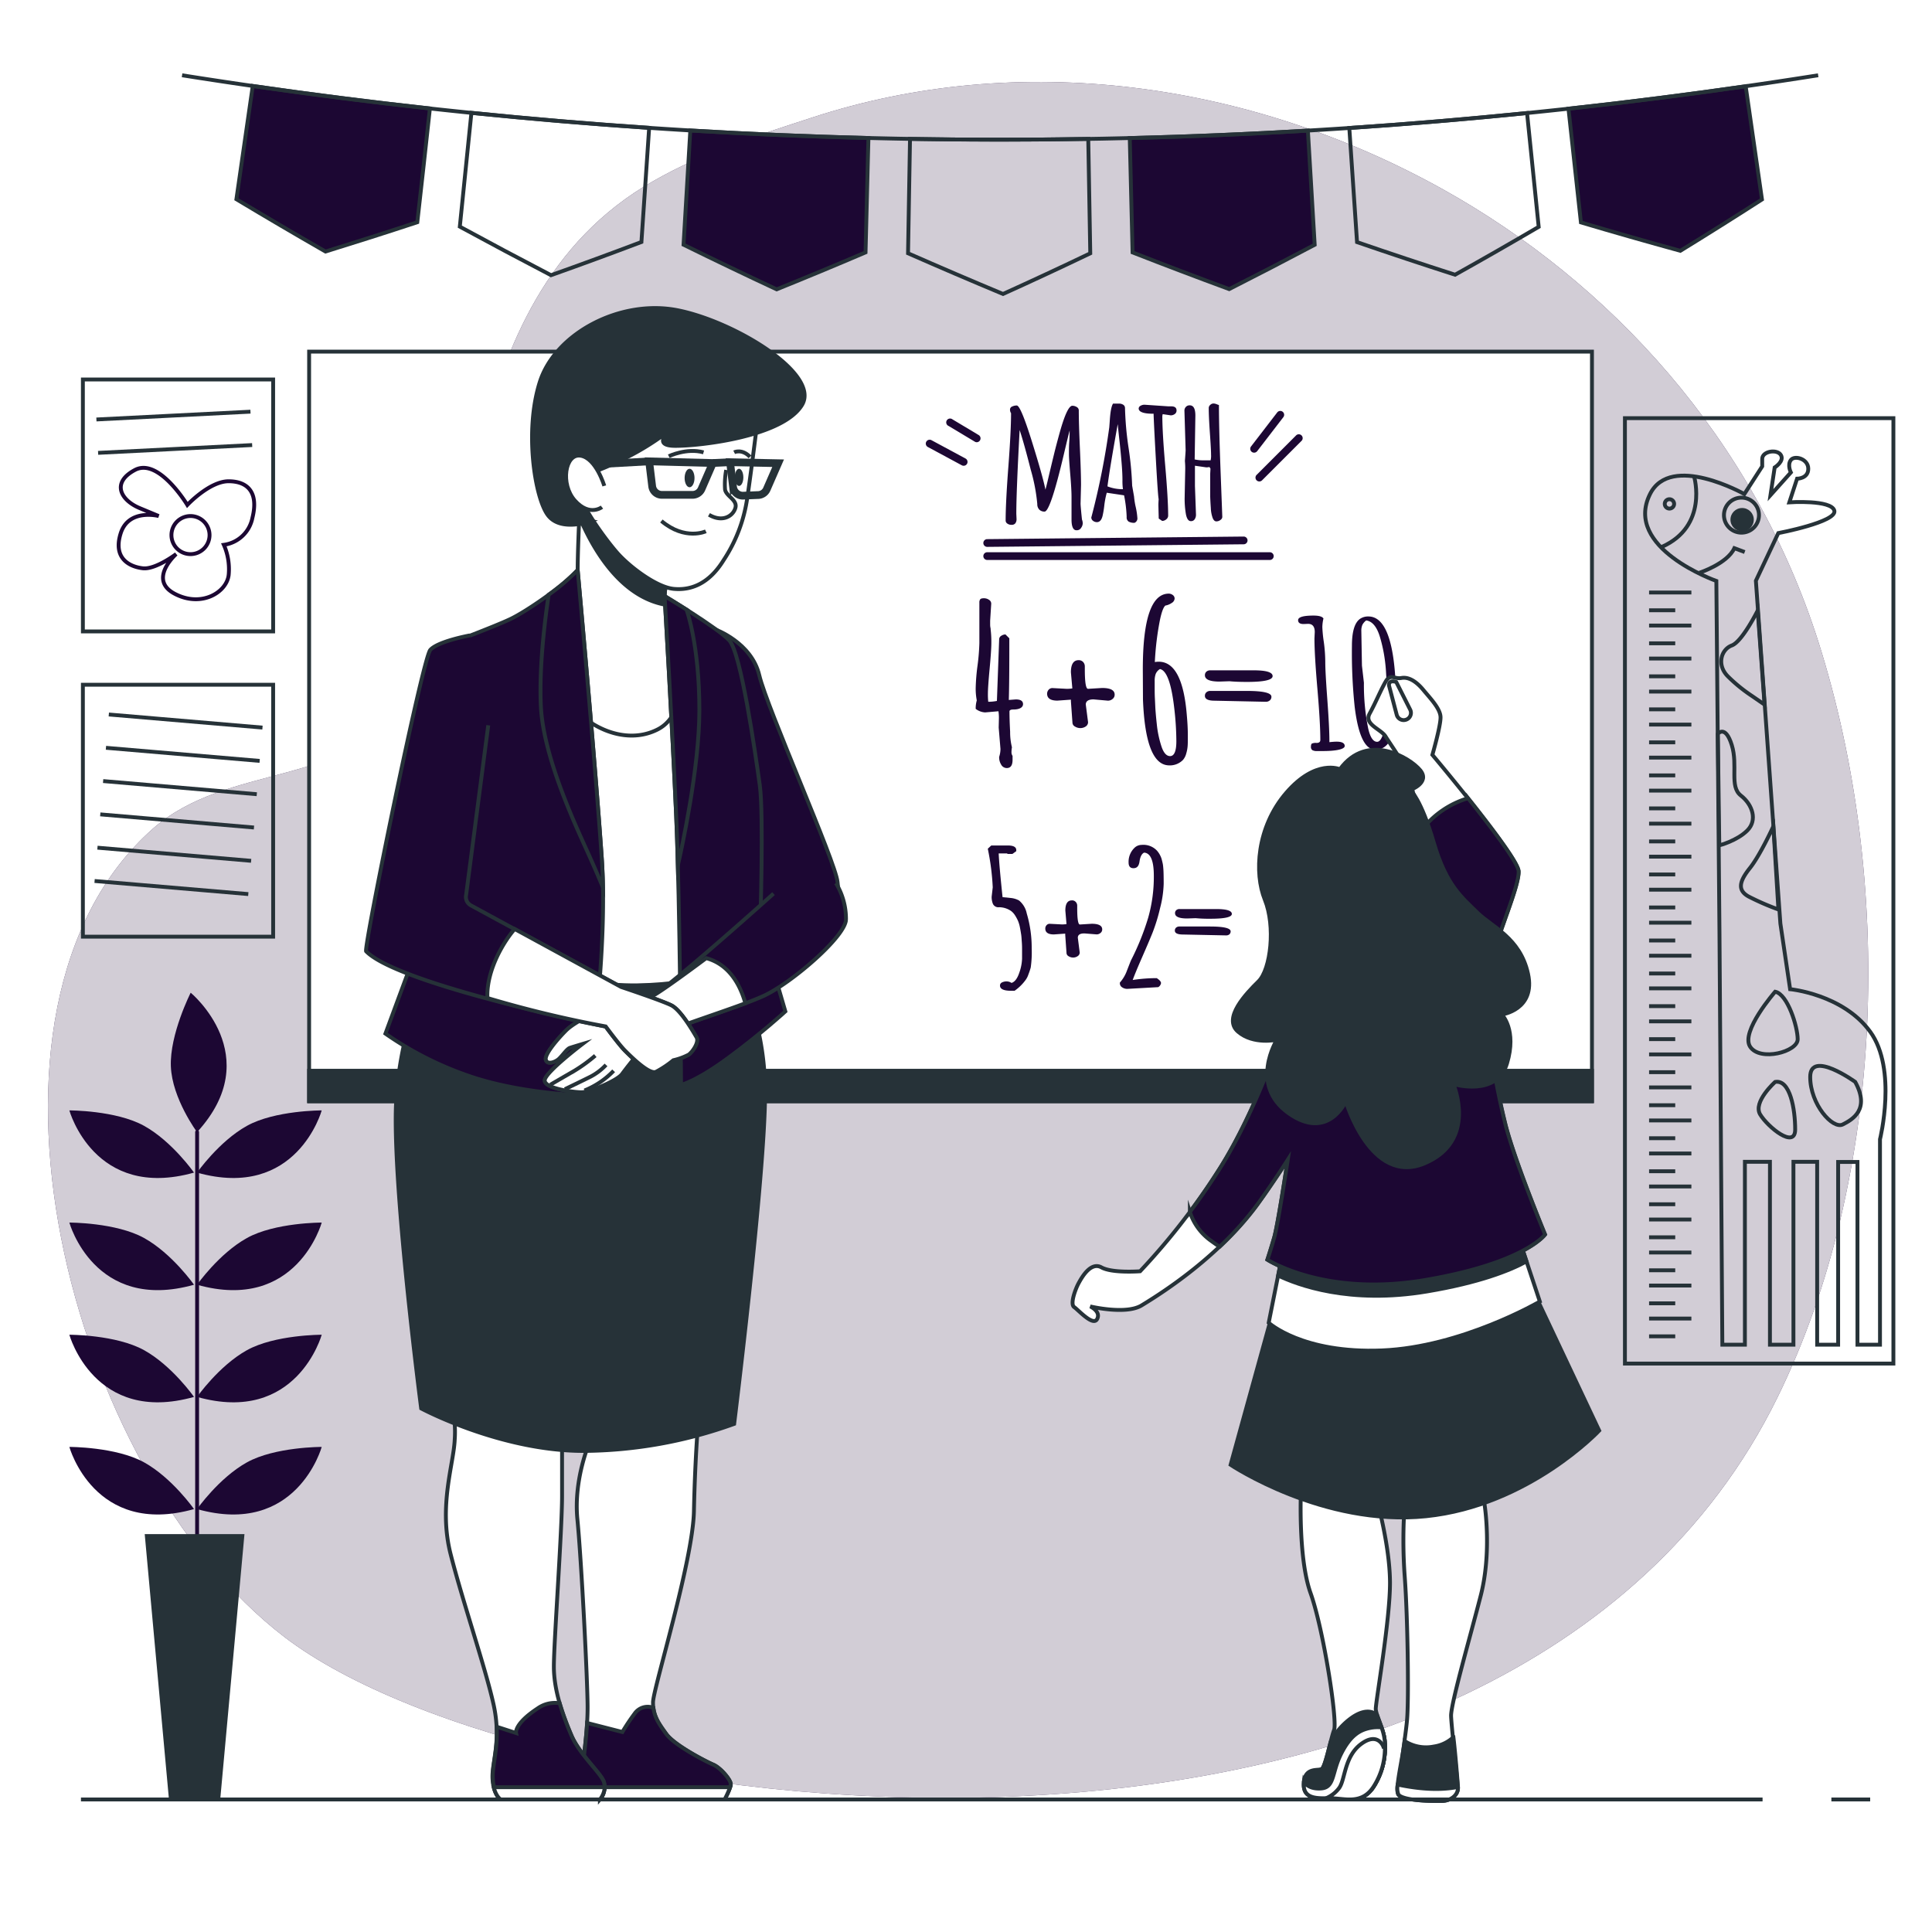 <svg class="animated" id="freepik_stories-teaching" xmlns="http://www.w3.org/2000/svg" viewBox="0 0 500 500" version="1.1" xmlns:xlink="http://www.w3.org/1999/xlink" xmlns:svgjs="http://svgjs.com/svgjs"><style>svg#freepik_stories-teaching:not(.animated) .animable {opacity: 0;}svg#freepik_stories-teaching.animated #freepik--background-simple--inject-1 {animation: 1s 1 forwards cubic-bezier(.36,-0.01,.5,1.38) slideUp;animation-delay: 0s;}svg#freepik_stories-teaching.animated #freepik--Pennants--inject-1 {animation: 1s 1 forwards cubic-bezier(.36,-0.01,.5,1.38) lightSpeedRight;animation-delay: 0s;}svg#freepik_stories-teaching.animated #freepik--Board--inject-1 {animation: 1s 1 forwards cubic-bezier(.36,-0.01,.5,1.38) slideUp;animation-delay: 0s;}svg#freepik_stories-teaching.animated #freepik--Pictures--inject-1 {animation: 1s 1 forwards cubic-bezier(.36,-0.01,.5,1.38) lightSpeedLeft;animation-delay: 0s;}svg#freepik_stories-teaching.animated #freepik--Plant--inject-1 {animation: 1s 1 forwards cubic-bezier(.36,-0.01,.5,1.38) slideDown;animation-delay: 0s;}svg#freepik_stories-teaching.animated #freepik--character-2--inject-1 {animation: 1s 1 forwards cubic-bezier(.36,-0.01,.5,1.38) lightSpeedLeft;animation-delay: 0s;}svg#freepik_stories-teaching.animated #freepik--character-1--inject-1 {animation: 1s 1 forwards cubic-bezier(.36,-0.01,.5,1.38) fadeIn;animation-delay: 0s;}svg#freepik_stories-teaching.animated #freepik--Floor--inject-1 {animation: 1s 1 forwards cubic-bezier(.36,-0.01,.5,1.38) lightSpeedRight;animation-delay: 0s;}            @keyframes slideUp {                0% {                    opacity: 0;                    transform: translateY(30px);                }                100% {                    opacity: 1;                    transform: inherit;                }            }                    @keyframes lightSpeedRight {              from {                transform: translate3d(50%, 0, 0) skewX(-20deg);                opacity: 0;              }              60% {                transform: skewX(10deg);                opacity: 1;              }              80% {                transform: skewX(-2deg);              }              to {                opacity: 1;                transform: translate3d(0, 0, 0);              }            }                    @keyframes lightSpeedLeft {              from {                transform: translate3d(-50%, 0, 0) skewX(20deg);                opacity: 0;              }              60% {                transform: skewX(-10deg);                opacity: 1;              }              80% {                transform: skewX(2deg);              }              to {                opacity: 1;                transform: translate3d(0, 0, 0);              }            }                    @keyframes slideDown {                0% {                    opacity: 0;                    transform: translateY(-30px);                }                100% {                    opacity: 1;                    transform: translateY(0);                }            }                    @keyframes fadeIn {                0% {                    opacity: 0;                }                100% {                    opacity: 1;                }            }        </style><g id="freepik--background-simple--inject-1" class="animable" style="transform-origin: 247.961px 243.248px;"><path d="M460,361.67c28.21-57.48,30.11-134.07,10.63-195.47C453.84,113.34,416.53,73,373.43,49c-50-27.86-109.61-36.15-163.28-18.57C196,35.06,182.29,39.3,169,46.9,114.42,78,125,154.78,105.81,181.48c-16.11,22.46-46.9,15.84-66.32,33.05C-12.9,261,17.42,380.69,73.6,423.65,139,473.67,390.1,504,460,361.67Z" style="fill: rgb(28, 7, 51); transform-origin: 247.961px 243.248px;" id="elhitcmkh58ss" class="animable"></path><g id="el4n1n0rvbbg"><path d="M460,361.67c28.21-57.48,30.11-134.07,10.63-195.47C453.84,113.34,416.53,73,373.43,49c-50-27.86-109.61-36.15-163.28-18.57C196,35.06,182.29,39.3,169,46.9,114.42,78,125,154.78,105.81,181.48c-16.11,22.46-46.9,15.84-66.32,33.05C-12.9,261,17.42,380.69,73.6,423.65,139,473.67,390.1,504,460,361.67Z" style="fill: rgb(255, 255, 255); opacity: 0.8; transform-origin: 247.961px 243.248px;" class="animable"></path></g></g><g id="freepik--Pennants--inject-1" class="animable" style="transform-origin: 258.83px 47.78px;"><path d="M108,57.51q-11.81,3.9-23.76,7.59Q72.62,58.43,61.18,51.56l4.23-29.31q22.89,3.3,45.85,5.82Q109.66,42.8,108,57.51Z" style="fill: rgb(28, 7, 51); stroke: rgb(38, 50, 56); stroke-miterlimit: 10; transform-origin: 86.22px 43.675px;" id="el4jd7p10nvcs" class="animable"></path><path d="M166,62.63q-11.62,4.4-23.4,8.59Q130.67,65,119,58.66l3-29.46q23,2.34,46,3.89Q167,47.86,166,62.63Z" style="fill: none; stroke: rgb(38, 50, 56); stroke-miterlimit: 10; transform-origin: 143.5px 50.21px;" id="ely8uc9roh42s" class="animable"></path><path d="M224,65.32q-11.41,4.88-23,9.56-12.15-5.67-24.1-11.55.87-14.79,1.75-29.56,23,1.36,46.1,1.95Z" style="fill: rgb(28, 7, 51); stroke: rgb(38, 50, 56); stroke-miterlimit: 10; transform-origin: 200.825px 54.325px;" id="elywpv7rbts9s" class="animable"></path><path d="M282.16,65.56Q271,70.91,259.58,76.08,247.21,70.92,235,65.55l.51-29.61q23.06.41,46.13,0Q281.9,50.76,282.16,65.56Z" style="fill: none; stroke: rgb(38, 50, 56); stroke-miterlimit: 10; transform-origin: 258.58px 56.01px;" id="eldh0p8dlk71k" class="animable"></path><path d="M340.24,63.35q-11,5.82-22.13,11.47-12.57-4.63-25-9.49-.36-14.8-.73-29.6,23.06-.57,46.1-1.93Z" style="fill: rgb(28, 7, 51); stroke: rgb(38, 50, 56); stroke-miterlimit: 10; transform-origin: 316.31px 54.31px;" id="elkueo4rmaoy" class="animable"></path><path d="M398.21,58.71Q387.49,65,376.57,71.1,363.81,67,351.2,62.66l-2-29.54q23-1.54,46-3.87Q396.72,44,398.21,58.71Z" style="fill: none; stroke: rgb(38, 50, 56); stroke-miterlimit: 10; transform-origin: 373.705px 50.175px;" id="el0pc5zykz2vio" class="animable"></path><path d="M456,51.62q-10.47,6.74-21.13,13.29-12.94-3.55-25.73-7.35-1.61-14.72-3.22-29.43,23-2.52,45.86-5.81Q453.9,37,456,51.62Z" style="fill: rgb(28, 7, 51); stroke: rgb(38, 50, 56); stroke-miterlimit: 10; transform-origin: 430.96px 43.615px;" id="elll4v60vpswi" class="animable"></path><path d="M47.12,19.48a1353.1,1353.1,0,0,0,423.42,0" style="fill: none; stroke: rgb(38, 50, 56); stroke-miterlimit: 10; transform-origin: 258.83px 27.812px;" id="elhfq3cdulyld" class="animable"></path></g><g id="freepik--Board--inject-1" class="animable" style="transform-origin: 246px 188px;"><rect x="80" y="91" width="332" height="194" style="fill: rgb(255, 255, 255); stroke: rgb(38, 50, 56); stroke-miterlimit: 10; transform-origin: 246px 188px;" id="elaobdp4z5z4f" class="animable"></rect><path d="M277.31,134.46l0-5.81c0-1.35-.11-3.32-.33-5.93s-.34-4.36-.34-5.26,0-2,.09-3.23.09-2.18.09-2.81q-.19.6-1.53,6.29-3.46,14.69-4.95,14.69a1.85,1.85,0,0,1-1.39-.53,2,2,0,0,1-.5-1.43,46.75,46.75,0,0,0-1.69-8.86c-1.14-4.48-2.09-7.91-2.88-10.29q-.86,16-.86,21.66l.06,1.36a1.76,1.76,0,0,1-.31,1.12,1.16,1.16,0,0,1-1,.39,1.71,1.71,0,0,1-1.09-.33.94.94,0,0,1-.42-.76q0-4.64.7-13.9t.7-13.89a1.69,1.69,0,0,1-.27-.94.84.84,0,0,1,.55-.79,2.71,2.71,0,0,1,1.2-.27q1,0,3.86,9.14t3.56,12.64c.13-.45.41-1.57.83-3.37s.87-3.66,1.34-5.6,1-3.92,1.55-5.9q1.92-6.84,3.24-6.84a2.15,2.15,0,0,1,1.14.33,1,1,0,0,1,.53.91c0,2.19.09,5.46.29,9.81s.29,7.51.29,9.48l-.12,4.79v0q0,.51.27,3.24l.09.88a2.79,2.79,0,0,1,.2,1,2.09,2.09,0,0,1-.42,1.16,1.27,1.27,0,0,1-1.11.62C277.78,137.3,277.31,136.36,277.31,134.46Z" style="fill: rgb(28, 7, 51); transform-origin: 270.235px 121.087px;" id="elx7fw6kxvbl" class="animable"></path><path d="M293,125.7l.49,2.79a19.24,19.24,0,0,0,.43,2.71,18.17,18.17,0,0,1,.43,2.82v0a1.22,1.22,0,0,1-.75,1.29,3,3,0,0,1-1.49-.31,1.29,1.29,0,0,1-.53-1.2,33.59,33.59,0,0,0-.67-5.61l-4.48-.67a21.84,21.84,0,0,0-.64,3.31,24.27,24.27,0,0,1-.43,2.62c-.26,1.12-.76,1.68-1.48,1.68a1.59,1.59,0,0,1-1-.34,1.06,1.06,0,0,1-.45-.88l.11-.4a195.11,195.11,0,0,0,4.55-23c0-.2.07-.81.13-1.82.15-2.22.43-3.63.84-4.24h1.53a2,2,0,0,1,1.09.29,1,1,0,0,1,.47.87,82.71,82.71,0,0,0,.92,10.28A84.11,84.11,0,0,1,293,125.7Zm-2.38.9a14.59,14.59,0,0,1-.13-2.31c0-1.11-.06-2.48-.19-4.11s-.3-3.54-.54-5.7-.4-3.74-.49-4.72q-2.06,11.43-2.66,16.11A10.45,10.45,0,0,0,290.62,126.6Z" style="fill: rgb(28, 7, 51); transform-origin: 288.395px 119.882px;" id="eljvjw6d7lr4" class="animable"></path><path d="M299.88,134.2l-.09-3.49s0-.53.07-1.55q-.18-.58-.72-10.26t-.59-11.83h-.18c-2.46,0-3.68-.49-3.68-1.35a.82.82,0,0,1,.48-.7,2,2,0,0,1,1-.28l6.17.42.73,0c1,0,1.42.37,1.42,1.09a1.07,1.07,0,0,1-.46.9,1.73,1.73,0,0,1-1.05.34l-2.08-.31-.09.47q0,4.31.75,12.89t.76,12.92a1.21,1.21,0,0,1-.49.94,1.6,1.6,0,0,1-1.07.41Z" style="fill: rgb(28, 7, 51); transform-origin: 299.59px 119.775px;" id="elifpi4zc1pt" class="animable"></path><path d="M309.36,107.56l-.18,11.34a10.14,10.14,0,0,0,2.49.23h1.64a5.23,5.23,0,0,0,.11-1.47c0-.84-.1-2.7-.3-5.56s-.3-5-.3-6.47a1.06,1.06,0,0,1,.4-.85,1.21,1.21,0,0,1,.75-.35,1.87,1.87,0,0,1,.58.07,3.33,3.33,0,0,1,.49.18l.42.15q0,5.91.43,17.26t.44,11.73a1,1,0,0,1-.48.74,1.68,1.68,0,0,1-1.07.37c-.39,0-.7-.29-.94-.87a8.54,8.54,0,0,1-.48-2.56c-.08-1.13-.13-2.11-.16-2.94,0-.36,0-.76,0-1.22,0-.62,0-1.33,0-2.13,0-1.41,0-2.22,0-2.44v-.18l.07-1.31-.27-.42v0a3.49,3.49,0,0,1-.82.09l-2.93-.42v5.22l.27,7.47a2.06,2.06,0,0,1-.33,1.15,1.1,1.1,0,0,1-1,.5c-.6,0-1-.55-1.25-1.66a23,23,0,0,1-.35-4.51l.14-6.93a20.18,20.18,0,0,0-.07-2.37v-.22q.18-2.38.18-2.67l-.31-10.25a1.37,1.37,0,0,1,.37-.95,1.23,1.23,0,0,1,.91-.41C308.88,104.85,309.36,105.76,309.36,107.56Z" style="fill: rgb(28, 7, 51); transform-origin: 311.43px 119.679px;" id="el6ofm2otewxh" class="animable"></path><path d="M328.63,144.92H255.49a1,1,0,0,1,0-2h73.14a1,1,0,0,1,0,2Z" style="fill: rgb(28, 7, 51); transform-origin: 292.06px 143.92px;" id="el1gkqkxstjqt" class="animable"></path><path d="M255.49,141.53a1,1,0,0,1,0-2l66.37-.67h0a1,1,0,1,1,0,2l-66.36.67Z" style="fill: rgb(28, 7, 51); transform-origin: 288.675px 140.195px;" id="el7jzg6ia6ug4" class="animable"></path><path d="M249.39,120.54a1,1,0,0,1-.47-.12l-8.8-4.74a1,1,0,1,1,.95-1.76l8.8,4.74a1,1,0,0,1-.48,1.88Z" style="fill: rgb(28, 7, 51); transform-origin: 244.994px 117.17px;" id="el9vbzhu6868e" class="animable"></path><path d="M252.78,114.45a1,1,0,0,1-.51-.15l-6.77-4.06a1,1,0,1,1,1-1.71l6.78,4.06a1,1,0,0,1,.34,1.37A1,1,0,0,1,252.78,114.45Z" style="fill: rgb(28, 7, 51); transform-origin: 249.322px 111.383px;" id="elx7fvqgl2hsf" class="animable"></path><path d="M324.56,117.15a1,1,0,0,1-.79-1.61l6.77-8.8a1,1,0,0,1,1.59,1.22l-6.77,8.8A1,1,0,0,1,324.56,117.15Z" style="fill: rgb(28, 7, 51); transform-origin: 327.95px 111.749px;" id="el3lg7ymjgu9u" class="animable"></path><path d="M325.92,124.6a1,1,0,0,1-.71-.29,1,1,0,0,1,0-1.41l10.16-10.16a1,1,0,1,1,1.41,1.41l-10.16,10.16A1,1,0,0,1,325.92,124.6Z" style="fill: rgb(28, 7, 51); transform-origin: 331.024px 118.495px;" id="el48cqomocn3n" class="animable"></path><rect x="80" y="277.11" width="332" height="7.89" style="fill: rgb(38, 50, 56); stroke: rgb(38, 50, 56); stroke-miterlimit: 10; transform-origin: 246px 281.055px;" id="elzu54tzgjmob" class="animable"></rect><path d="M258,181.4l.58-15.93a1.07,1.07,0,0,1,.55-.93,2.05,2.05,0,0,1,1.08-.35l1,1v2.73q0,8.87-.13,13.23l1.81-.14c1.25,0,1.87.41,1.87,1.22s-.83,1.39-2.51,1.39c-.67,0-1,.17-1,.5,0,1.28.05,3,.17,5.28a16,16,0,0,0,.47,4,7.08,7.08,0,0,0-.12,1.23,1.68,1.68,0,0,0,.28,1v1c0,1.43-.49,2.14-1.48,2.14a1.64,1.64,0,0,1-1.47-.89,3.52,3.52,0,0,1-.52-1.81v-.19a6.63,6.63,0,0,0,.34-2.06l-.46-5.53.06-2.47a11.55,11.55,0,0,0-.12-1.75l-3.44.3v0a4.3,4.3,0,0,1-2.45-.92,7.42,7.42,0,0,1,.28-2.19,15.81,15.81,0,0,1-.28-3.24,52.83,52.83,0,0,1,.48-5.82,55,55,0,0,0,.47-5.76V155.94a1.34,1.34,0,0,1,.22-.84c.14-.18.46-.27.95-.27a2.27,2.27,0,0,1,1.31.39,1.19,1.19,0,0,1,.59,1l-.28,4.42,0,1a4,4,0,0,0,.12,1v.19a27.4,27.4,0,0,1,.19,3.48c0,1.31-.15,3.58-.45,6.79s-.44,5.34-.44,6.36a17.69,17.69,0,0,0,.09,2.16A11.53,11.53,0,0,0,258,181.4Z" style="fill: rgb(28, 7, 51); transform-origin: 258.634px 176.8px;" id="elcrm2kp02emn" class="animable"></path><path d="M281,182.34l.59,4.56A1.32,1.32,0,0,1,281,188a2.49,2.49,0,0,1-1.4.43,2.61,2.61,0,0,1-1.41-.41,1.17,1.17,0,0,1-.64-1l-.4-5.53v-.42l-3.49.25q-2.67,0-2.67-1.8a1.56,1.56,0,0,1,.38-1,1.29,1.29,0,0,1,1-.45l3.71.2a9,9,0,0,0,1.44-.11l-.37-4.17c0-2.1.68-3.14,2-3.14a1.55,1.55,0,0,1,1.16.47,1.67,1.67,0,0,1,.44,1.17v.69c0,3.39.27,5.09.83,5.09l3.64-.22c2.17,0,3.25.57,3.25,1.72a1.39,1.39,0,0,1-.52,1.11,1.83,1.83,0,0,1-1.25.45L283,181C281.71,181,281,181.44,281,182.34Z" style="fill: rgb(28, 7, 51); transform-origin: 279.73px 179.64px;" id="elhev42vun7k5" class="animable"></path><path d="M295.76,173.25q0-19.62,6.74-19.62a1.73,1.73,0,0,1,1,.35,1.11,1.11,0,0,1,.49.94,1.44,1.44,0,0,1-.74,1.12,4.14,4.14,0,0,1-1.66.68c-.53.46-1,1.78-1.44,3.94a75.31,75.31,0,0,0-1.28,10.68,5.67,5.67,0,0,1,1-.09q6.2,0,7.29,14c.17,1.93.25,3.59.25,5s0,2.37-.06,2.92A8.91,8.91,0,0,1,307,195a4.22,4.22,0,0,1-.81,1.63,4.76,4.76,0,0,1-3.83,1.44q-5.91-.33-6.56-17Zm7.05,22.43c1.08,0,1.63-1.28,1.63-3.86a76.38,76.38,0,0,0-.56-8.67q-1.1-9.48-3.68-10a2.61,2.61,0,0,0-1.11,1.28,5.06,5.06,0,0,0-.26,1.76c0,.7,0,1.36,0,2s0,1.53.06,2.66.09,2.2.17,3.21.18,2.1.31,3.28a26.54,26.54,0,0,0,.49,3.15c.2.93.44,1.8.7,2.61C301.12,194.82,301.87,195.67,302.81,195.68Z" style="fill: rgb(28, 7, 51); transform-origin: 301.585px 175.859px;" id="el9yetdqe7vs7" class="animable"></path><path d="M318,176.31l-2.39.08c-2.52,0-3.78-.54-3.78-1.64a1.21,1.21,0,0,1,.39-.93,1.46,1.46,0,0,1,1-.34h11.26q4.88,0,4.87,1.5t-6.62,1.5c-1.88,0-3.37-.06-4.48-.17Zm9.59,5.31-13.24-.28c-1.68,0-2.52-.41-2.52-1.25a1.18,1.18,0,0,1,.39-.93,1.47,1.47,0,0,1,1-.35h9.42q6.41,0,6.4,1.5a1.19,1.19,0,0,1-.41.95A1.57,1.57,0,0,1,327.58,181.62Z" style="fill: rgb(28, 7, 51); transform-origin: 320.589px 177.55px;" id="el8thbo9qzrg2" class="animable"></path><path d="M342.33,194.37l-1.49,0a2.37,2.37,0,0,1-1.2-.23,1,1,0,0,1-.37-.88c0-.42.08-.7.24-.82a2.51,2.51,0,0,1,1.19-.17c.65,0,1-.25,1-.76q0-4.46-.76-13.27t-.76-13l.08-1.66q0-2.13-1.74-2.13l-1.15.05c-.94,0-1.42-.33-1.42-1,0-.8,1.35-1.19,4-1.19,1.4,0,2.25.25,2.56.75a10.23,10.23,0,0,0-.29,2.27,34.53,34.53,0,0,0,.38,3.8,39.32,39.32,0,0,1,.38,5.25c0,1.66.18,4.87.53,9.65s.54,8.36.54,10.76v.28c.79-.08,1.4-.13,1.84-.13v0c1.41,0,2.12.38,2.12,1.13S346.12,194.37,342.33,194.37Z" style="fill: rgb(28, 7, 51); transform-origin: 341.98px 176.843px;" id="el7vcsumxz8xh" class="animable"></path><path d="M349.88,167.12q0-5.56,2.15-7a3.72,3.72,0,0,1,2.1-.58q7.19,0,7.19,23.09,0,11.39-5.38,11.39-4,0-5.35-11.1A133.09,133.09,0,0,1,349.88,167.12Zm2.59,5.14.51,4.43a56.89,56.89,0,0,0,1.1,11.81c.52,2.32,1.3,3.48,2.32,3.48.49,0,.92-.45,1.3-1.35a12.17,12.17,0,0,0,.83-3.28,43.32,43.32,0,0,0,.48-5.6q0-2-.09-3.84t-.24-4.35a41.87,41.87,0,0,0-.57-4.6,38,38,0,0,0-.95-4c-.8-2.72-2-4.18-3.59-4.39a3.29,3.29,0,0,0-1,1.17,3.9,3.9,0,0,0-.26,1.55Z" style="fill: rgb(28, 7, 51); transform-origin: 355.593px 176.779px;" id="eln3rvka45is" class="animable"></path><path d="M262.58,256.41l-.9,0q-2.88,0-2.88-1.35a.85.85,0,0,1,.5-.8,2.5,2.5,0,0,1,1.2-.27,2.27,2.27,0,0,1,1.28.39c.84-.26,1.5-1.13,2-2.61a12,12,0,0,0,.73-3.66c0-1,0-1.72,0-2.24s0-1.19-.06-2-.09-1.5-.17-2-.18-1.14-.32-1.84a8.68,8.68,0,0,0-.5-1.71,11,11,0,0,0-.76-1.41,4.31,4.31,0,0,0-1-1.12,5.5,5.5,0,0,0-3.13-1,1.55,1.55,0,0,1-1.62-.9,4.82,4.82,0,0,1-.31-1.82l.28-2.42a63,63,0,0,0-1.28-10l.9-.84h4.29c1.46,0,2.18.4,2.18,1.21v.26l-1,.72h-1.31v-.14h-2.24q.13,3,1,11.32c.08,0,.42.05,1,.09l1.26.14a5.67,5.67,0,0,1,2,.63,5.82,5.82,0,0,1,2,3.36,31,31,0,0,1,1.28,9,27.64,27.64,0,0,1-.25,5,18.78,18.78,0,0,1-.6,1.79,5.09,5.09,0,0,1-.77,1.49A12.24,12.24,0,0,1,262.58,256.41Z" style="fill: rgb(28, 7, 51); transform-origin: 261.331px 237.61px;" id="elj1tbhnwkpn" class="animable"></path><path d="M278.94,242.69l.49,3.82a1.1,1.1,0,0,1-.53.94,2,2,0,0,1-1.16.36,2.17,2.17,0,0,1-1.19-.34,1,1,0,0,1-.54-.87l-.33-4.63v-.35l-2.93.21c-1.49,0-2.23-.51-2.23-1.52a1.26,1.26,0,0,1,.32-.86,1.06,1.06,0,0,1,.86-.37l3.11.16a7.33,7.33,0,0,0,1.2-.09l-.3-3.5c0-1.75.56-2.63,1.69-2.63a1.23,1.23,0,0,1,1,.4,1.37,1.37,0,0,1,.38,1V235q0,4.26.69,4.26l3.06-.19c1.81,0,2.72.49,2.72,1.45a1.15,1.15,0,0,1-.44.93,1.55,1.55,0,0,1-1,.37l-3.11-.25C279.5,241.55,278.94,241.93,278.94,242.69Z" style="fill: rgb(28, 7, 51); transform-origin: 277.885px 240.413px;" id="elrqebkdphd3h" class="animable"></path><path d="M299.75,255.47l-8,.45a2.3,2.3,0,0,1-1.34-.4,1.21,1.21,0,0,1-.59-1.05v-.18a9.56,9.56,0,0,0,1.85-3.14q.75-1.93,1-2.55a66.38,66.38,0,0,0,4.47-11.06,38.62,38.62,0,0,0,1.47-10.88c0-3.89-.84-5.91-2.52-6-.58.28-1,1-1.18,2.28s-.73,1.75-1.57,1.75-1.26-.49-1.26-1.47a5,5,0,0,1,1.49-3.77,2.65,2.65,0,0,1,1.9-.79v0a4.79,4.79,0,0,1,4,1.54,6,6,0,0,1,1.14,2.05c.16.61.28,1.09.34,1.44s.1.82.14,1.38c.05.84.07,2.06.07,3.66a27.68,27.68,0,0,1-.92,6.24,45.84,45.84,0,0,1-2,6.51c-.72,1.78-1.64,3.92-2.73,6.41s-1.89,4.42-2.37,5.73a41.82,41.82,0,0,1,6.22-.48q1.11.72,1.11,1.29A1.46,1.46,0,0,1,299.75,255.47Z" style="fill: rgb(28, 7, 51); transform-origin: 295.49px 237.279px;" id="elvftej5j647" class="animable"></path><path d="M309.26,237.63l-2,.07c-2.1,0-3.16-.45-3.16-1.37a1,1,0,0,1,.32-.78,1.21,1.21,0,0,1,.86-.29h9.43c2.73,0,4.09.42,4.09,1.26s-1.85,1.25-5.55,1.25a37.06,37.06,0,0,1-3.75-.14Zm8,4.45-11.1-.23c-1.41,0-2.11-.35-2.11-1a1,1,0,0,1,.32-.78,1.26,1.26,0,0,1,.86-.29h7.89q5.37,0,5.37,1.26a1,1,0,0,1-.35.79A1.29,1.29,0,0,1,317.3,242.08Z" style="fill: rgb(28, 7, 51); transform-origin: 311.424px 238.67px;" id="elcpvkcbh0ku9" class="animable"></path></g><g id="freepik--Pictures--inject-1" class="animable" style="transform-origin: 254.388px 224.948px;"><path d="M445,241.67,445.74,348h5.84V300.68h6.48V348h6.08V300.68h6.14V348h5.43V300.71h5V348h5.83V294.85S491.08,276.72,484,267s-20.72-11-20.72-11l-2.52-17-6.34-88.7,5.8-12.33s15.23-2.9,14.51-5.8S463.08,130,463.08,130l2-6.11s2.9,0,2.9-2.58-3.54-3.55-4.51-2.26,0,3.22,0,3.22l-5.27,5.88,1.08-7.16s2.58-1.62,1.61-3.23-4.83-1-4.83,1v1.93l-4.62,7.17s-19.05-10.74-24.41,0c-7,14,17.16,22.49,17.16,22.49Z" style="fill: none; stroke: rgb(38, 50, 56); stroke-miterlimit: 10; transform-origin: 456.865px 232.42px;" id="el8w2fzxtadrv" class="animable"></path><path d="M459.41,256.65s-9.06,10.36-6.47,14.25,12.3,1.29,12.3-1.94S462.65,257.3,459.41,256.65Z" style="fill: none; stroke: rgb(38, 50, 56); stroke-miterlimit: 10; transform-origin: 458.857px 264.751px;" id="el7ln8uzkppj3" class="animable"></path><path d="M480.13,280s-11.65-8.41-11.65-1.29,5.83,13.6,8.42,12.3S484,287.09,480.13,280Z" style="fill: none; stroke: rgb(38, 50, 56); stroke-miterlimit: 10; transform-origin: 475.058px 283.513px;" id="elub63d7s8sg" class="animable"></path><path d="M459.41,280s-5.83,5.19-3.88,8.42,9.06,9.07,9.06,3.89S463.3,279.32,459.41,280Z" style="fill: none; stroke: rgb(38, 50, 56); stroke-miterlimit: 10; transform-origin: 459.86px 287.164px;" id="el2b1xe2bv4sj" class="animable"></path><line x1="426.78" y1="153.34" x2="437.73" y2="153.34" style="fill: none; stroke: rgb(38, 50, 56); stroke-miterlimit: 10; transform-origin: 432.255px 153.34px;" id="ellmszobdmxg" class="animable"></line><line x1="426.78" y1="157.94" x2="433.55" y2="157.94" style="fill: none; stroke: rgb(38, 50, 56); stroke-miterlimit: 10; transform-origin: 430.165px 157.94px;" id="el7cqf48867tk" class="animable"></line><line x1="426.78" y1="161.89" x2="437.73" y2="161.89" style="fill: none; stroke: rgb(38, 50, 56); stroke-miterlimit: 10; transform-origin: 432.255px 161.89px;" id="eltl541qlim5" class="animable"></line><line x1="426.78" y1="166.49" x2="433.55" y2="166.49" style="fill: none; stroke: rgb(38, 50, 56); stroke-miterlimit: 10; transform-origin: 430.165px 166.49px;" id="el6xlptjafocn" class="animable"></line><line x1="426.78" y1="170.43" x2="437.73" y2="170.43" style="fill: none; stroke: rgb(38, 50, 56); stroke-miterlimit: 10; transform-origin: 432.255px 170.43px;" id="elb3putcmtnp5" class="animable"></line><line x1="426.78" y1="175.03" x2="433.55" y2="175.03" style="fill: none; stroke: rgb(38, 50, 56); stroke-miterlimit: 10; transform-origin: 430.165px 175.03px;" id="elfyi16bv251k" class="animable"></line><line x1="426.78" y1="178.98" x2="437.73" y2="178.98" style="fill: none; stroke: rgb(38, 50, 56); stroke-miterlimit: 10; transform-origin: 432.255px 178.98px;" id="elnc4vuv6fi2i" class="animable"></line><line x1="426.78" y1="183.58" x2="433.55" y2="183.58" style="fill: none; stroke: rgb(38, 50, 56); stroke-miterlimit: 10; transform-origin: 430.165px 183.58px;" id="elndyratskrg" class="animable"></line><line x1="426.78" y1="187.52" x2="437.73" y2="187.52" style="fill: none; stroke: rgb(38, 50, 56); stroke-miterlimit: 10; transform-origin: 432.255px 187.52px;" id="elhtefuo4571" class="animable"></line><line x1="426.78" y1="192.12" x2="433.55" y2="192.12" style="fill: none; stroke: rgb(38, 50, 56); stroke-miterlimit: 10; transform-origin: 430.165px 192.12px;" id="el9lgvwk860pr" class="animable"></line><line x1="426.78" y1="196.07" x2="437.73" y2="196.07" style="fill: none; stroke: rgb(38, 50, 56); stroke-miterlimit: 10; transform-origin: 432.255px 196.07px;" id="elt9si52btmpl" class="animable"></line><line x1="426.78" y1="200.67" x2="433.55" y2="200.67" style="fill: none; stroke: rgb(38, 50, 56); stroke-miterlimit: 10; transform-origin: 430.165px 200.67px;" id="elpq1cn4xkirp" class="animable"></line><line x1="426.78" y1="204.61" x2="437.73" y2="204.61" style="fill: none; stroke: rgb(38, 50, 56); stroke-miterlimit: 10; transform-origin: 432.255px 204.61px;" id="el3n7hw1nm7mc" class="animable"></line><line x1="426.78" y1="209.21" x2="433.55" y2="209.21" style="fill: none; stroke: rgb(38, 50, 56); stroke-miterlimit: 10; transform-origin: 430.165px 209.21px;" id="el1d2vo6poxq5" class="animable"></line><line x1="426.78" y1="213.16" x2="437.73" y2="213.16" style="fill: none; stroke: rgb(38, 50, 56); stroke-miterlimit: 10; transform-origin: 432.255px 213.16px;" id="ellx4t7hv3yr" class="animable"></line><line x1="426.78" y1="217.76" x2="433.55" y2="217.76" style="fill: none; stroke: rgb(38, 50, 56); stroke-miterlimit: 10; transform-origin: 430.165px 217.76px;" id="elm41keta958" class="animable"></line><line x1="426.78" y1="221.7" x2="437.73" y2="221.7" style="fill: none; stroke: rgb(38, 50, 56); stroke-miterlimit: 10; transform-origin: 432.255px 221.7px;" id="ely5g5idvl29" class="animable"></line><line x1="426.78" y1="226.31" x2="433.55" y2="226.31" style="fill: none; stroke: rgb(38, 50, 56); stroke-miterlimit: 10; transform-origin: 430.165px 226.31px;" id="el8nzban6pszf" class="animable"></line><line x1="426.78" y1="230.25" x2="437.73" y2="230.25" style="fill: none; stroke: rgb(38, 50, 56); stroke-miterlimit: 10; transform-origin: 432.255px 230.25px;" id="elg1hxhrb61sp" class="animable"></line><line x1="426.78" y1="234.85" x2="433.55" y2="234.85" style="fill: none; stroke: rgb(38, 50, 56); stroke-miterlimit: 10; transform-origin: 430.165px 234.85px;" id="elfhno64fzs2n" class="animable"></line><line x1="426.78" y1="238.79" x2="437.73" y2="238.79" style="fill: none; stroke: rgb(38, 50, 56); stroke-miterlimit: 10; transform-origin: 432.255px 238.79px;" id="elbbbv2buvv2p" class="animable"></line><line x1="426.78" y1="243.4" x2="433.55" y2="243.4" style="fill: none; stroke: rgb(38, 50, 56); stroke-miterlimit: 10; transform-origin: 430.165px 243.4px;" id="el5xnlistq1jc" class="animable"></line><line x1="426.78" y1="247.34" x2="437.73" y2="247.34" style="fill: none; stroke: rgb(38, 50, 56); stroke-miterlimit: 10; transform-origin: 432.255px 247.34px;" id="el0kvbekpj8jsr" class="animable"></line><line x1="426.78" y1="251.94" x2="433.55" y2="251.94" style="fill: none; stroke: rgb(38, 50, 56); stroke-miterlimit: 10; transform-origin: 430.165px 251.94px;" id="el1zezm6yojat" class="animable"></line><line x1="426.78" y1="255.79" x2="437.73" y2="255.79" style="fill: none; stroke: rgb(38, 50, 56); stroke-miterlimit: 10; transform-origin: 432.255px 255.79px;" id="el1k8heh5h5qp" class="animable"></line><line x1="426.78" y1="260.39" x2="433.55" y2="260.39" style="fill: none; stroke: rgb(38, 50, 56); stroke-miterlimit: 10; transform-origin: 430.165px 260.39px;" id="elw31f4oazwj" class="animable"></line><line x1="426.78" y1="264.33" x2="437.73" y2="264.33" style="fill: none; stroke: rgb(38, 50, 56); stroke-miterlimit: 10; transform-origin: 432.255px 264.33px;" id="eltop873mxw5" class="animable"></line><line x1="426.78" y1="268.93" x2="433.55" y2="268.93" style="fill: none; stroke: rgb(38, 50, 56); stroke-miterlimit: 10; transform-origin: 430.165px 268.93px;" id="elt22duy8vd4b" class="animable"></line><line x1="426.78" y1="272.88" x2="437.73" y2="272.88" style="fill: none; stroke: rgb(38, 50, 56); stroke-miterlimit: 10; transform-origin: 432.255px 272.88px;" id="el8zbp1fver3f" class="animable"></line><line x1="426.78" y1="277.48" x2="433.55" y2="277.48" style="fill: none; stroke: rgb(38, 50, 56); stroke-miterlimit: 10; transform-origin: 430.165px 277.48px;" id="el3g42losffqt" class="animable"></line><line x1="426.78" y1="281.42" x2="437.73" y2="281.42" style="fill: none; stroke: rgb(38, 50, 56); stroke-miterlimit: 10; transform-origin: 432.255px 281.42px;" id="el9k8hgh7e7h" class="animable"></line><line x1="426.78" y1="286.03" x2="433.55" y2="286.03" style="fill: none; stroke: rgb(38, 50, 56); stroke-miterlimit: 10; transform-origin: 430.165px 286.03px;" id="eli21bqy1t9fh" class="animable"></line><line x1="426.78" y1="289.97" x2="437.73" y2="289.97" style="fill: none; stroke: rgb(38, 50, 56); stroke-miterlimit: 10; transform-origin: 432.255px 289.97px;" id="elzfoojspwrlm" class="animable"></line><line x1="426.78" y1="294.57" x2="433.55" y2="294.57" style="fill: none; stroke: rgb(38, 50, 56); stroke-miterlimit: 10; transform-origin: 430.165px 294.57px;" id="eltfs5ui3pz8o" class="animable"></line><line x1="426.78" y1="298.52" x2="437.73" y2="298.52" style="fill: none; stroke: rgb(38, 50, 56); stroke-miterlimit: 10; transform-origin: 432.255px 298.52px;" id="el816hpv6rh9x" class="animable"></line><line x1="426.78" y1="303.12" x2="433.55" y2="303.12" style="fill: none; stroke: rgb(38, 50, 56); stroke-miterlimit: 10; transform-origin: 430.165px 303.12px;" id="el5zzg9h9gdxt" class="animable"></line><line x1="426.78" y1="307.06" x2="437.73" y2="307.06" style="fill: none; stroke: rgb(38, 50, 56); stroke-miterlimit: 10; transform-origin: 432.255px 307.06px;" id="el908x874eeh7" class="animable"></line><line x1="426.78" y1="311.66" x2="433.55" y2="311.66" style="fill: none; stroke: rgb(38, 50, 56); stroke-miterlimit: 10; transform-origin: 430.165px 311.66px;" id="eluagrwvozmsp" class="animable"></line><line x1="426.78" y1="315.61" x2="437.73" y2="315.61" style="fill: none; stroke: rgb(38, 50, 56); stroke-miterlimit: 10; transform-origin: 432.255px 315.61px;" id="elwsymqsjwf9q" class="animable"></line><line x1="426.78" y1="320.21" x2="433.55" y2="320.21" style="fill: none; stroke: rgb(38, 50, 56); stroke-miterlimit: 10; transform-origin: 430.165px 320.21px;" id="elb7ldmst7dd7" class="animable"></line><line x1="426.78" y1="324.15" x2="437.73" y2="324.15" style="fill: none; stroke: rgb(38, 50, 56); stroke-miterlimit: 10; transform-origin: 432.255px 324.15px;" id="elbgu4ncsuaml" class="animable"></line><line x1="426.78" y1="328.75" x2="433.55" y2="328.75" style="fill: none; stroke: rgb(38, 50, 56); stroke-miterlimit: 10; transform-origin: 430.165px 328.75px;" id="elpbjbcnz1foj" class="animable"></line><line x1="426.78" y1="332.7" x2="437.73" y2="332.7" style="fill: none; stroke: rgb(38, 50, 56); stroke-miterlimit: 10; transform-origin: 432.255px 332.7px;" id="el5rdtwe7vbps" class="animable"></line><line x1="426.78" y1="337.3" x2="433.55" y2="337.3" style="fill: none; stroke: rgb(38, 50, 56); stroke-miterlimit: 10; transform-origin: 430.165px 337.3px;" id="el692jqag0c99" class="animable"></line><line x1="426.78" y1="341.24" x2="437.73" y2="341.24" style="fill: none; stroke: rgb(38, 50, 56); stroke-miterlimit: 10; transform-origin: 432.255px 341.24px;" id="elrzisvk6nolr" class="animable"></line><line x1="426.78" y1="345.84" x2="433.55" y2="345.84" style="fill: none; stroke: rgb(38, 50, 56); stroke-miterlimit: 10; transform-origin: 430.165px 345.84px;" id="eldfs4hxnkbns" class="animable"></line><path d="M455.22,133.32a4.53,4.53,0,1,1-4.52-4.53A4.52,4.52,0,0,1,455.22,133.32Z" style="fill: none; stroke: rgb(38, 50, 56); stroke-miterlimit: 10; transform-origin: 450.69px 133.32px;" id="el36i2hcaehzl" class="animable"></path><circle cx="450.86" cy="134.49" r="3.02" style="fill: rgb(38, 50, 56); transform-origin: 450.86px 134.49px;" id="el0z7pqi2hhdjo" class="animable"></circle><path d="M439.8,148.23s7.21-2.34,9.05-6.36l2.68,1" style="fill: none; stroke: rgb(38, 50, 56); stroke-miterlimit: 10; transform-origin: 445.665px 145.05px;" id="elmjcmifk42ip" class="animable"></path><path d="M454.89,158s-4,8.05-6.71,9.05-4,5-1,8a40.62,40.62,0,0,0,6.21,5.05l3.28,2.26Z" style="fill: none; stroke: rgb(38, 50, 56); stroke-miterlimit: 10; transform-origin: 451.063px 170.18px;" id="elkyqbuoztuw" class="animable"></path><path d="M444.57,189.92s1.94-2.48,3.61,2.89-.67,10.72,2.35,13.07,4.36,6.37,1.67,9.05-7.25,3.85-7.25,3.85Z" style="fill: none; stroke: rgb(38, 50, 56); stroke-miterlimit: 10; transform-origin: 449.11px 204.064px;" id="elbv39ke40ywj" class="animable"></path><path d="M438.46,123.43s3.69,12.74-8.37,18.1" style="fill: none; stroke: rgb(38, 50, 56); stroke-miterlimit: 10; transform-origin: 434.541px 132.48px;" id="elupe3lq6lpy" class="animable"></path><path d="M433.26,130.41a1.21,1.21,0,1,1-1.21-1.21A1.22,1.22,0,0,1,433.26,130.41Z" style="fill: none; stroke: rgb(38, 50, 56); stroke-miterlimit: 10; transform-origin: 432.05px 130.41px;" id="elof0kpkrm3n" class="animable"></path><path d="M458.94,213.86s-3.38,7.43-6.06,10.79-3.36,5.69-.34,7.37a65.11,65.11,0,0,0,7.71,3.35Z" style="fill: none; stroke: rgb(38, 50, 56); stroke-miterlimit: 10; transform-origin: 455.403px 224.615px;" id="elcv1sacoua6m" class="animable"></path><rect x="420.53" y="108.22" width="69.48" height="244.67" style="fill: none; stroke: rgb(38, 50, 56); stroke-miterlimit: 10; transform-origin: 455.27px 230.555px;" id="el4leixxk79yx" class="animable"></rect><g id="elczv9bsb2uk"><rect x="21.45" y="98.21" width="49.24" height="65.2" style="fill: none; stroke: rgb(38, 50, 56); stroke-miterlimit: 10; transform-origin: 46.07px 130.81px; transform: rotate(-2.9deg);" class="animable"></rect></g><path d="M48.48,130.68s-7.4-12.33-13.56-9.05-3.7,7.81,1.23,9.87l4.93,2.05s-7.81-2.05-9.86,4.52,2.46,8.63,5.75,9,8.63-3.69,8.63-3.69-7.4,6.57-.41,10.27,13.56-.41,14-4.93A15.69,15.69,0,0,0,57.93,141a8.73,8.73,0,0,0,7.4-7c1.64-6.57-1.23-9.45-6.17-9.45S48.48,130.68,48.48,130.68Z" style="fill: none; stroke: rgb(28, 7, 51); stroke-miterlimit: 10; transform-origin: 48.249px 138.08px;" id="elz5fgf1sed3k" class="animable"></path><path d="M54.23,138.48a4.93,4.93,0,1,1-4.93-4.93A4.94,4.94,0,0,1,54.23,138.48Z" style="fill: none; stroke: rgb(28, 7, 51); stroke-miterlimit: 10; transform-origin: 49.3px 138.48px;" id="el2vqkrxui3yc" class="animable"></path><line x1="24.95" y1="108.56" x2="64.82" y2="106.54" style="fill: none; stroke: rgb(38, 50, 56); stroke-miterlimit: 10; transform-origin: 44.885px 107.55px;" id="eliyojs23xcn8" class="animable"></line><line x1="25.39" y1="117.2" x2="65.26" y2="115.18" style="fill: none; stroke: rgb(38, 50, 56); stroke-miterlimit: 10; transform-origin: 45.325px 116.19px;" id="elu960x5unh59" class="animable"></line><g id="elc3wcyzobhrn"><rect x="21.45" y="177.21" width="49.24" height="65.2" style="fill: none; stroke: rgb(38, 50, 56); stroke-miterlimit: 10; transform-origin: 46.07px 209.81px; transform: rotate(4.88deg);" class="animable"></rect></g><line x1="28.16" y1="184.91" x2="67.93" y2="188.3" style="fill: none; stroke: rgb(38, 50, 56); stroke-miterlimit: 10; transform-origin: 48.045px 186.605px;" id="els9iplfaorkk" class="animable"></line><line x1="27.42" y1="193.53" x2="67.2" y2="196.92" style="fill: none; stroke: rgb(38, 50, 56); stroke-miterlimit: 10; transform-origin: 47.31px 195.225px;" id="elo5uiit7sovs" class="animable"></line><line x1="26.69" y1="202.14" x2="66.46" y2="205.54" style="fill: none; stroke: rgb(38, 50, 56); stroke-miterlimit: 10; transform-origin: 46.575px 203.84px;" id="el5ynq13d2pvn" class="animable"></line><line x1="25.95" y1="210.76" x2="65.73" y2="214.16" style="fill: none; stroke: rgb(38, 50, 56); stroke-miterlimit: 10; transform-origin: 45.84px 212.46px;" id="el1osn6dzhnm3" class="animable"></line><line x1="25.22" y1="219.38" x2="64.99" y2="222.78" style="fill: none; stroke: rgb(38, 50, 56); stroke-miterlimit: 10; transform-origin: 45.105px 221.08px;" id="elxjspmn5v77" class="animable"></line><line x1="24.48" y1="228" x2="64.26" y2="231.39" style="fill: none; stroke: rgb(38, 50, 56); stroke-miterlimit: 10; transform-origin: 44.37px 229.695px;" id="elp0spzj598q" class="animable"></line></g><g id="freepik--Plant--inject-1" class="animable" style="transform-origin: 50.605px 361.035px;"><line x1="51.01" y1="400.23" x2="51.01" y2="292.98" style="fill: none; stroke: rgb(28, 7, 51); stroke-linecap: round; stroke-linejoin: round; transform-origin: 51.01px 346.605px;" id="elugimx0orumh" class="animable"></line><path d="M50.21,390.55s-5.65-8.06-12.91-12.09-19.35-4-19.35-4S24.4,397.81,50.21,390.55Z" style="fill: rgb(28, 7, 51); transform-origin: 34.08px 383.205px;" id="elk3e0za7qjgf" class="animable"></path><path d="M51,390.55s5.65-8.06,12.9-12.09,19.36-4,19.36-4S76.81,397.81,51,390.55Z" style="fill: rgb(28, 7, 51); transform-origin: 67.13px 383.205px;" id="el09e2e85naxf9" class="animable"></path><path d="M50.21,361.52s-5.65-8.06-12.91-12.09-19.35-4-19.35-4S24.4,368.78,50.21,361.52Z" style="fill: rgb(28, 7, 51); transform-origin: 34.08px 354.175px;" id="el6ewabnsfaop" class="animable"></path><path d="M51,361.52s5.65-8.06,12.9-12.09,19.36-4,19.36-4S76.81,368.78,51,361.52Z" style="fill: rgb(28, 7, 51); transform-origin: 67.13px 354.175px;" id="elfqxqia1a3q" class="animable"></path><path d="M50.21,332.49s-5.65-8.06-12.91-12.09-19.35-4-19.35-4S24.4,339.75,50.21,332.49Z" style="fill: rgb(28, 7, 51); transform-origin: 34.08px 325.145px;" id="elphr8i53lpb8" class="animable"></path><path d="M51,332.49s5.65-8.06,12.9-12.09,19.36-4,19.36-4S76.81,339.75,51,332.49Z" style="fill: rgb(28, 7, 51); transform-origin: 67.13px 325.145px;" id="elhy2fpd1b88" class="animable"></path><path d="M50.21,303.47s-5.65-8.07-12.91-12.1-19.35-4-19.35-4S24.4,310.72,50.21,303.47Z" style="fill: rgb(28, 7, 51); transform-origin: 34.08px 296.118px;" id="el4j02g4lzv1o" class="animable"></path><path d="M51,303.47s5.65-8.07,12.9-12.1,19.36-4,19.36-4S76.81,310.72,51,303.47Z" style="fill: rgb(28, 7, 51); transform-origin: 67.13px 296.118px;" id="ela6fxghjnfdv" class="animable"></path><path d="M51,293s-6.45-8.68-6.78-17,5.13-19.09,5.13-19.09S69.13,273.23,51,293Z" style="fill: rgb(28, 7, 51); transform-origin: 51.428px 274.955px;" id="elm2qbveuy1je" class="animable"></path><polygon points="38 397.53 62.72 397.53 56.54 465.16 44.18 465.16 38 397.53" style="fill: rgb(38, 50, 56); stroke: rgb(38, 50, 56); stroke-miterlimit: 10; transform-origin: 50.36px 431.345px;" id="elcs4p3htzm5" class="animable"></polygon></g><g id="freepik--character-2--inject-1" class="animable" style="transform-origin: 345.724px 320.661px;"><path d="M363.54,389.21a128.68,128.68,0,0,0,0,18.77c.77,10.34,1.09,31.59.6,37.15s-2.7,17.27-1.39,18.83,7.76,1.83,10.4.83,4.21-.25,4.13-2.21-1.62-15.41-1.74-18.44,4.9-20.4,7.68-31.23,1.23-22.57.79-24.7-1.36-2.63-1.36-2.63S372.12,389.4,363.54,389.21Z" style="fill: rgb(255, 255, 255); stroke: rgb(38, 50, 56); stroke-miterlimit: 10; transform-origin: 373.589px 425.48px;" id="elsgsxztbxw9d" class="animable"></path><path d="M373,466.09c2.51,0,4.4-1.55,4.32-3.51-.05-1.23-.72-9.28-1.18-13a9.35,9.35,0,0,1-5.07,2.42,10.23,10.23,0,0,1-7.55-1.42c-.76,5.64-2.56,12.75-1.6,13.89C363.24,466,370.18,466.14,373,466.09Z" style="fill: rgb(38, 50, 56); stroke: rgb(38, 50, 56); stroke-miterlimit: 10; transform-origin: 369.484px 457.839px;" id="eli2svpide47s" class="animable"></path><path d="M373,466.09c2.51,0,4.4-1.55,4.32-3.51a.57.57,0,0,0,0-.13c-6,1.25-12.72,0-15.59-.61a4.41,4.41,0,0,0,.2,2.63C363.24,466,370.18,466.14,373,466.09Z" style="fill: rgb(255, 255, 255); stroke: rgb(38, 50, 56); stroke-miterlimit: 10; transform-origin: 369.47px 463.969px;" id="elsq9sj2vdk7" class="animable"></path><path d="M336.72,384.69s-.94,18.06,2.45,27.59,7,33.08,6.09,35.45S343,457.5,342,457.87s-4.59,1.86-4.54,3.19,4.5,4.15,7.85,4.35,7.39,1.37,10.22-3.08a18.76,18.76,0,0,0,2.87-11.46c-.12-3-2.28-6.91-2.35-8.57s3.74-23.17,3.68-32.85-3.55-21.87-3.55-21.87Z" style="fill: rgb(255, 255, 255); stroke: rgb(38, 50, 56); stroke-miterlimit: 10; transform-origin: 348.166px 425.193px;" id="elrwypaix25k" class="animable"></path><path d="M349.81,444.55a17.65,17.65,0,0,0-5.43,6.24c-.79,3-1.68,6.82-2.38,7.08-1,.38-4.12-.43-4.54,3.19-.61,5.27,4.5,4.15,7.85,4.35s7.39,1.37,10.22-3.08a18.76,18.76,0,0,0,2.87-11.46c-.09-2.24-1.32-5-2-6.94C356.24,443.71,354.13,441.52,349.81,444.55Z" style="fill: rgb(38, 50, 56); stroke: rgb(38, 50, 56); stroke-miterlimit: 10; transform-origin: 347.931px 454.328px;" id="elyj9wj2wfenq" class="animable"></path><path d="M345.31,465.41c3.34.2,7.39,1.37,10.22-3.08a18.76,18.76,0,0,0,2.87-11.46,14.3,14.3,0,0,0-.86-3.82,9.86,9.86,0,0,0-2.91.13c-2.7.54-5.14,1.89-7.57,6.75s-1.62,8.65-5.13,8.92-4.47-1.79-4.47-1.79C336.85,466.33,342,465.21,345.31,465.41Z" style="fill: rgb(255, 255, 255); stroke: rgb(38, 50, 56); stroke-miterlimit: 10; transform-origin: 347.931px 456.347px;" id="ell46wbmafse" class="animable"></path><path d="M358,452s-1.41-3.87-5.74-.66-4.11,9.1-5.63,11.31a8,8,0,0,1-2.95,2.5,8.6,8.6,0,0,0,1.61.27c3.34.2,7.39,1.37,10.22-3.08a18.36,18.36,0,0,0,2.89-10.48Z" style="fill: rgb(255, 255, 255); stroke: rgb(38, 50, 56); stroke-miterlimit: 10; transform-origin: 351.045px 457.887px;" id="elr1sqk1e0lvf" class="animable"></path><path d="M330.13,336.92l-11.65,42.17s24,16.05,50.58,13.31,44.81-22.16,44.81-22.16L396.72,333.9s-8.4,6.68-30.77,6.25S330.13,336.92,330.13,336.92Z" style="fill: rgb(38, 50, 56); stroke: rgb(38, 50, 56); stroke-miterlimit: 10; transform-origin: 366.175px 363.307px;" id="elmxw783ngr9l" class="animable"></path><path d="M332.23,322.82l-3.89,19.51s8.66,8,29.31,7.16,40.86-12.65,40.86-12.65l-6.45-19.43S356.22,330.53,332.23,322.82Z" style="fill: rgb(255, 255, 255); stroke: rgb(38, 50, 56); stroke-miterlimit: 10; transform-origin: 363.425px 333.481px;" id="elbcxmshfyakt" class="animable"></path><path d="M369.38,334.21c13.35-2.25,21.2-5.32,25.68-7.75l-3-9s-35.84,13.12-59.83,5.41l-1.44,7.24C335.71,332.48,349.17,337.62,369.38,334.21Z" style="fill: rgb(38, 50, 56); stroke: rgb(38, 50, 56); stroke-miterlimit: 10; transform-origin: 362.925px 326.402px;" id="elc7vvbkxtymm" class="animable"></path><path d="M332.52,265.09s-7,21.84-16.95,37.49A175.79,175.79,0,0,1,295.06,329s-7.18.56-10-1-5.16,2.71-5.93,4.12-2.28,5.36-1.14,6.15,4.92,5.07,5.95,3.09-1.8-3.26-1.8-3.26,9.23,2.22,13.3-.26c16.81-10.2,26.09-20.76,30-26.19s7.82-11.5,7.82-11.5-2.54,16.82-3.52,20.18S328,326,328,326s14.81,9.66,40.69,5.29,31.14-11.79,31.14-11.79-8-19.36-10.31-28.7-3.47-17.33-3.47-17.33-.8-19.93.35-25.8,6.75-18.29,6.59-22.17-22.29-30.15-22.29-30.15,2.19-7.58,2.11-9.79-2.7-4.88-4.45-7-3.74-3.45-5.67-3.1-2.82-1.27-4.12,1-2.55,5.37-4.1,8.2,2.93,4,4.12,5.94,5.59,8.09,6,10.29,11,38.93,11,38.93Z" style="fill: rgb(255, 255, 255); stroke: rgb(38, 50, 56); stroke-miterlimit: 10; transform-origin: 338.704px 258.551px;" id="el6ocics64i0s" class="animable"></path><path d="M399.87,319.49s-8-19.36-10.31-28.7-3.47-17.33-3.47-17.33-.8-19.93.35-25.8,6.75-18.29,6.59-22.17c-.09-2.15-7-11.27-13.1-18.92a23.7,23.7,0,0,0-11.64,7.79c3.2,11.26,7.29,25.42,7.29,25.42l-43.06,25.31s-7,21.84-16.95,37.49c-2.56,4.05-5.17,7.77-7.63,11.07a14.67,14.67,0,0,0,5.2,7.26c.91.66,1.73,1.24,2.48,1.75a80.48,80.48,0,0,0,9.83-11c3.94-5.42,7.82-11.5,7.82-11.5s-2.54,16.82-3.52,20.18S328,326,328,326s14.81,9.66,40.69,5.29S399.87,319.49,399.87,319.49Z" style="fill: rgb(28, 7, 51); stroke: rgb(38, 50, 56); stroke-miterlimit: 10; transform-origin: 353.905px 269.497px;" id="elfc5a3rhm29k" class="animable"></path><path d="M359.47,177.41l2,7.58a1.86,1.86,0,0,0,2.49,1.24h0a1.86,1.86,0,0,0,1-2.56l-3.61-7.16S359.4,175.75,359.47,177.41Z" style="fill: rgb(255, 255, 255); stroke: rgb(38, 50, 56); stroke-miterlimit: 10; transform-origin: 362.31px 181.35px;" id="elr829ot1v74" class="animable"></path><path d="M346.77,199.08s-6.21-2.8-13.89,6.1-8.31,20.85-5.54,27.67,1.55,18-1.65,21.14-9.32,9.53-5.3,13,10.07,2.09,10.07,2.09-7.29,11.66,3,19S348.29,285,348.29,285s6.43,21.92,20.34,16.09,7.49-20.54,7.49-20.54S387.34,284,390,275.25s-1.34-12.7-1.34-12.7,8.83-1.19,6.79-10.54-9.36-12.1-13.12-15.83-8-6.88-11.27-18.12S365,204.44,365,204.44s5.19-1.87,2.57-5.09S353.87,189.36,346.77,199.08Z" style="fill: rgb(38, 50, 56); stroke: rgb(38, 50, 56); stroke-miterlimit: 10; transform-origin: 357.411px 248.059px;" id="elr5icqmcyhrq" class="animable"></path></g><g id="freepik--character-1--inject-1" class="animable" style="transform-origin: 156.834px 272.714px;"><path d="M152.86,372.58s-4.49,9.78-3.43,20.63,2.64,41.8,2.64,48.68-1.32,14.29-1.32,16.93a36.93,36.93,0,0,0,1.06,6.88h35.71s1.59-2.91,1.59-4-2.65-4.23-4.5-5-10.05-5-12.17-7.93S169,444,169,440.57s10.32-36.51,10.59-49.48,1-21.69,1-21.69Z" style="fill: rgb(255, 255, 255); stroke: rgb(38, 50, 56); stroke-miterlimit: 10; transform-origin: 169.189px 417.55px;" id="elbd0a4cw5fkg" class="animable"></path><path d="M184.61,456.7c-1.85-.79-10.05-5-12.17-7.93-1.8-2.48-3-4.2-3.34-6.79a4.12,4.12,0,0,0-4.86,1.5,56,56,0,0,0-3.17,4.76l-9.13-2.34c-.33,5.56-1.19,10.79-1.19,12.92a36.93,36.93,0,0,0,1.06,6.88h35.71s1.59-2.91,1.59-4S186.46,457.5,184.61,456.7Z" style="fill: rgb(28, 7, 51); stroke: rgb(38, 50, 56); stroke-miterlimit: 10; transform-origin: 169.93px 453.704px;" id="el1b4wf3k8tv4" class="animable"></path><path d="M151.15,462.53c.3,1.72.66,3.17.66,3.17h35.71a22.91,22.91,0,0,0,1.43-3.17Z" style="fill: rgb(255, 255, 255); stroke: rgb(38, 50, 56); stroke-miterlimit: 10; transform-origin: 170.05px 464.115px;" id="elowfh49uss4" class="animable"></path><path d="M116.62,362.52a29.16,29.16,0,0,1,1.06,10.06c-.27,6.35-4.23,17.19-1.06,29.63s9,29.36,11.11,38.89-.53,15.08-.26,19.31,2.11,5.29,2.11,5.29h25.67a5.06,5.06,0,0,0,1.05-4.5c-.79-2.38-6.35-7.14-8.46-12.17s-4.5-11.37-4.5-17.72,2.12-35.19,2.12-44.18V371.25Z" style="fill: rgb(255, 255, 255); stroke: rgb(38, 50, 56); stroke-miterlimit: 10; transform-origin: 135.924px 414.11px;" id="el6rd98t7u599" class="animable"></path><path d="M156.3,461.2c-.79-2.38-6.35-7.14-8.46-12.17a73.84,73.84,0,0,1-3-8.23,7.74,7.74,0,0,0-5.73,1.35c-6.09,4-5.56,6.35-5.56,6.35l-5-1.62c.3,6.14-1.25,10.24-1,13.53.26,4.23,2.11,5.29,2.11,5.29h25.67A5.06,5.06,0,0,0,156.3,461.2Z" style="fill: rgb(28, 7, 51); stroke: rgb(38, 50, 56); stroke-miterlimit: 10; transform-origin: 141.996px 453.201px;" id="eld5wihn3sw5" class="animable"></path><path d="M127.78,462.53c.6,2.48,1.8,3.17,1.8,3.17h25.67a5.59,5.59,0,0,0,1.25-3.17Z" style="fill: rgb(255, 255, 255); stroke: rgb(38, 50, 56); stroke-miterlimit: 10; transform-origin: 142.14px 464.115px;" id="elzymnpl6golq" class="animable"></path><path d="M113,246s-9.5,18-10.5,39.5,6.5,79,6.5,79,20.5,11,42,11a116.66,116.66,0,0,0,39-7s8-64.5,8-85.5a73,73,0,0,0-9-35.5S144.5,249.5,113,246Z" style="fill: rgb(38, 50, 56); stroke: rgb(38, 50, 56); stroke-miterlimit: 10; transform-origin: 150.205px 310.75px;" id="el07fisfrb9lmm" class="animable"></path><path d="M147.33,152l-14,12-3.66,83.33S147,255.33,165,255s24.67-5,24.67-5S184,176.33,184,174.33,175.33,158,175.33,158,159.67,145.33,147.33,152Z" style="fill: rgb(255, 255, 255); stroke: rgb(38, 50, 56); stroke-miterlimit: 10; transform-origin: 159.67px 202.535px;" id="eldflwfhdj5y" class="animable"></path><path d="M185.07,162.88s9.43,3.37,11.43,11.87,19.75,48.25,20.25,53.5,1.5,6.75-1.75,9.5-14,.75-16.5-2.25-4.75-4.25-5.75-11.5-5.5-53.25-5.5-53.25S182.82,162.63,185.07,162.88Z" style="fill: rgb(28, 7, 51); stroke: rgb(38, 50, 56); stroke-miterlimit: 10; transform-origin: 200.864px 200.965px;" id="el78kokov8kqr" class="animable"></path><path d="M150.25,126.5s-.75,15-.75,21-4.75,7.25-8.25,8.75-1.75,14.75,4.25,23.5,16.5,13.25,24.75,9,6.5-19,5-23.75S172,157.5,172,154.25a27.75,27.75,0,0,1,1.5-7.5Z" style="fill: rgb(255, 255, 255); stroke: rgb(38, 50, 56); stroke-miterlimit: 10; transform-origin: 157.988px 158.435px;" id="elhiqtl9na1sn" class="animable"></path><path d="M172,154.25a27.75,27.75,0,0,1,1.5-7.5L150.25,126.5s-.16,3.19-.33,7.21c3.35,8,10.46,20.71,22.36,22.81A9.6,9.6,0,0,1,172,154.25Z" style="fill: rgb(38, 50, 56); stroke: rgb(38, 50, 56); stroke-miterlimit: 10; transform-origin: 161.71px 141.51px;" id="eluxjmtebsqs" class="animable"></path><path d="M195.7,111.58s-1.48,11.84-2.32,17.34A39.24,39.24,0,0,1,187.25,145c-3.8,6.13-8.45,7.82-12.89,7.4s-11.42-5.71-14.59-9.3-9.72-12.68-9.72-15.64.42-11.84,4-16.91,18-7.61,23.88-9.09S195.7,111.58,195.7,111.58Z" style="fill: rgb(255, 255, 255); stroke: rgb(38, 50, 56); stroke-miterlimit: 10; transform-origin: 172.875px 126.895px;" id="eli9u4lx9hyjo" class="animable"></path><path d="M182.67,137.5s-5.34,2.5-11.5-2.67" style="fill: none; stroke: rgb(38, 50, 56); stroke-miterlimit: 10; transform-origin: 176.92px 136.467px;" id="el0brduyi16bd" class="animable"></path><path d="M173.08,118.07s4.61-2.22,9-1" style="fill: none; stroke: rgb(38, 50, 56); stroke-miterlimit: 10; transform-origin: 177.58px 117.387px;" id="elzrg97awjnlm" class="animable"></path><path d="M190,117.05s2-1,4.1,1.19" style="fill: none; stroke: rgb(38, 50, 56); stroke-miterlimit: 10; transform-origin: 192.05px 117.531px;" id="elkzcqsyq4ils" class="animable"></path><path d="M168,119.4l.78,6.43a2.55,2.55,0,0,0,2.53,2.24h7.91a2.56,2.56,0,0,0,2.34-1.53l2.92-6.71Z" style="fill: none; stroke: rgb(38, 50, 56); stroke-miterlimit: 10; stroke-width: 2px; transform-origin: 176.24px 123.735px;" id="eljnyg7scc42" class="animable"></path><path d="M188.94,119.62l.78,6.42a2.56,2.56,0,0,0,2.53,2.24l3.86-.16a2.54,2.54,0,0,0,2.34-1.53l2.93-6.71Z" style="fill: none; stroke: rgb(38, 50, 56); stroke-miterlimit: 10; stroke-width: 2px; transform-origin: 195.16px 123.95px;" id="el0q10v97u4hcf" class="animable"></path><line x1="184.5" y1="119.83" x2="188.94" y2="119.62" style="fill: none; stroke: rgb(38, 50, 56); stroke-miterlimit: 10; stroke-width: 2px; transform-origin: 186.72px 119.725px;" id="el9julkpv2bwt" class="animable"></line><line x1="168.02" y1="119.4" x2="151.9" y2="120.29" style="fill: none; stroke: rgb(38, 50, 56); stroke-miterlimit: 10; stroke-width: 2px; transform-origin: 159.96px 119.845px;" id="ell55qkkcdsq" class="animable"></line><ellipse cx="178.46" cy="123.71" rx="1.28" ry="2.39" style="fill: rgb(38, 50, 56); transform-origin: 178.46px 123.71px;" id="ely8rd6urcivc" class="animable"></ellipse><path d="M192.38,123.54c0,1.22-.5,2.22-1.11,2.22s-1.11-1-1.11-2.22.5-2.22,1.11-2.22S192.38,122.31,192.38,123.54Z" style="fill: rgb(38, 50, 56); transform-origin: 191.27px 123.54px;" id="el78tlbgndwtc" class="animable"></path><path d="M187.94,121.63a20.21,20.21,0,0,0-.3,5.05c.3,1.79,3.27,2.68,2.68,4.76s-3.27,3.87-6.84,1.78" style="fill: none; stroke: rgb(38, 50, 56); stroke-miterlimit: 10; transform-origin: 186.939px 127.891px;" id="el9fksh0dtnpa" class="animable"></path><path d="M153.64,122.15a83.47,83.47,0,0,0,11-5.07,68,68,0,0,0,9.73-6.55s-6.55,4.86.42,4.86,27.9-2.54,32.76-10.57S190.21,83.26,175.41,80.3s-31.7,5.92-35.72,18.6-1.26,30,2.12,34.45,11.2,1.48,11.2,1.48-1.9-.42-1.9-5.49S153.64,122.15,153.64,122.15Z" style="fill: rgb(38, 50, 56); stroke: rgb(38, 50, 56); stroke-miterlimit: 10; transform-origin: 172.964px 107.764px;" id="el0qy2vpek7vs" class="animable"></path><path d="M156.39,125.75s-2.11-7.19-6.13-7.82-5.28,7.39-1.48,11.62,7,1.69,7,1.69" style="fill: rgb(255, 255, 255); stroke: rgb(38, 50, 56); stroke-miterlimit: 10; transform-origin: 151.444px 124.946px;" id="elz7zkefrh52" class="animable"></path><path d="M149.5,147.5s4.5,49.25,6.25,74.75-4,61.25-4,61.25S136.5,283.25,123,279a86.79,86.79,0,0,1-23.25-11.5l13.5-36.5,2.5-64.25s12-4.5,16.25-6.5S146,151.5,149.5,147.5Z" style="fill: rgb(28, 7, 51); stroke: rgb(38, 50, 56); stroke-miterlimit: 10; transform-origin: 127.916px 215.5px;" id="elkyuqh2jee3" class="animable"></path><path d="M156.06,229.69c-.05-2.55-.15-5-.31-7.44-1.75-25.5-6.25-74.75-6.25-74.75a50.79,50.79,0,0,1-7.51,6.42c-.88,5.88-2.55,18.81-2,29.08.75,13.75,9.75,32.25,12.75,39C154.14,225.12,155.25,227.75,156.06,229.69Z" style="fill: rgb(28, 7, 51); stroke: rgb(38, 50, 56); stroke-miterlimit: 10; transform-origin: 147.971px 188.595px;" id="elumvnni24pj" class="animable"></path><path d="M172,154.25s2,34.25,3,57,1.25,69.5,1.25,69.5,3.75-.75,12.25-7,14.75-12,14.75-12l-6.5-22.25s.94-28.63-.12-36.31c-1.25-9-4.88-34.19-7.88-37.44S172,154.25,172,154.25Z" style="fill: rgb(28, 7, 51); stroke: rgb(38, 50, 56); stroke-miterlimit: 10; transform-origin: 187.625px 217.5px;" id="el6la64aimzn5" class="animable"></path><path d="M181,183.75C181,167,177.75,158,177.75,158l.07-.14c-3.2-2-5.82-3.61-5.82-3.61s2,34.25,3,57c.16,3.7.31,8.05.43,12.72C176.4,219.71,181,198.74,181,183.75Z" style="fill: rgb(28, 7, 51); stroke: rgb(38, 50, 56); stroke-miterlimit: 10; transform-origin: 176.5px 189.11px;" id="elrwkjnc04ug" class="animable"></path><path d="M200.19,231.27s-27.44,24.66-31.69,26.66a65.55,65.55,0,0,1-13.25,4c-1.75.25-6.75,2.75-8.75,4.75s-5.5,6-5.25,7.5,2.5.75,3.5-.25,2-2.5,2.75-2.75,3.25-1,3.25-1-9.25,7-9.75,9.25,7.5,3.25,9.5,3.25,9.25-3,10.5-4.75a109.82,109.82,0,0,1,7.5-9c2-2,22.25-8,29.25-11.25s20.94-15.16,21.19-19.66a17.78,17.78,0,0,0-2.6-9.46" style="fill: rgb(28, 7, 51); stroke: rgb(38, 50, 56); stroke-miterlimit: 10; transform-origin: 179.959px 255.62px;" id="elafr3diarf0q" class="animable"></path><path d="M155.25,261.93c-1.75.25-6.75,2.75-8.75,4.75s-5.5,6-5.25,7.5,2.5.75,3.5-.25,2-2.5,2.75-2.75,3.25-1,3.25-1-9.25,7-9.75,9.25,7.5,3.25,9.5,3.25,9.25-3,10.5-4.75a109.82,109.82,0,0,1,7.5-9c1.64-1.65,15.59-6,24.4-9.29-2.27-8-6.69-10.75-10.13-11.67-6.27,4.67-12.4,9.08-14.27,10A65.55,65.55,0,0,1,155.25,261.93Z" style="fill: rgb(255, 255, 255); stroke: rgb(38, 50, 56); stroke-miterlimit: 10; transform-origin: 166.939px 265.325px;" id="elhudl65kv2vw" class="animable"></path><path d="M142.42,280.73s3.44-2,6.23-3.61a40.47,40.47,0,0,0,5.41-3.93" style="fill: none; stroke: rgb(38, 50, 56); stroke-miterlimit: 10; transform-origin: 148.24px 276.96px;" id="eleoxlmnjercu" class="animable"></path><path d="M146.19,281.88s4.43-2.13,6.72-3.28a15,15,0,0,0,3.93-3" style="fill: none; stroke: rgb(38, 50, 56); stroke-miterlimit: 10; transform-origin: 151.515px 278.74px;" id="eluyy4b4mn15i" class="animable"></path><path d="M151.27,282.21a21.52,21.52,0,0,0,7.54-5.09" style="fill: none; stroke: rgb(38, 50, 56); stroke-miterlimit: 10; transform-origin: 155.04px 279.665px;" id="elud65sp40jj9" class="animable"></path><path d="M121.61,164.44s-8.25,1.5-10.25,3.75-17.31,77.27-16.61,78c8.51,8.72,62,19.5,62,19.5s3.5,4.75,5,6.25,6.25,6.25,8,5.5a26.3,26.3,0,0,0,4.5-3,16.63,16.63,0,0,0,4-1.5c1-.75,2.75-3.25,2-4.5s-4-7-6.5-8.25-13-4.75-13-4.75l-38.87-21.12a2.48,2.48,0,0,1-1.25-2.7l5.73-43.92" style="fill: rgb(28, 7, 51); stroke: rgb(38, 50, 56); stroke-miterlimit: 10; transform-origin: 137.579px 220.98px;" id="elb9cddgq1cdb" class="animable"></path><path d="M178.25,272.93c1-.75,2.75-3.25,2-4.5s-4-7-6.5-8.25-13-4.75-13-4.75l-27.54-15c-2.61,2.93-7.38,10.51-7.07,17.85a293.25,293.25,0,0,0,30.61,7.36s3.5,4.75,5,6.25,6.25,6.25,8,5.5a26.3,26.3,0,0,0,4.5-3A16.63,16.63,0,0,0,178.25,272.93Z" style="fill: rgb(255, 255, 255); stroke: rgb(38, 50, 56); stroke-miterlimit: 10; transform-origin: 153.279px 258.95px;" id="elvgimauspard" class="animable"></path></g><g id="freepik--Floor--inject-1" class="animable" style="transform-origin: 252.475px 465.7px;"><line x1="473.96" y1="465.7" x2="484" y2="465.7" style="fill: none; stroke: rgb(38, 50, 56); stroke-miterlimit: 10; transform-origin: 478.98px 465.7px;" id="elvofnw5boi18" class="animable"></line><line x1="20.95" y1="465.7" x2="456.15" y2="465.7" style="fill: none; stroke: rgb(38, 50, 56); stroke-miterlimit: 10; transform-origin: 238.55px 465.7px;" id="elj4rwceygpyr" class="animable"></line></g><defs>     <filter id="active" height="200%">         <feMorphology in="SourceAlpha" result="DILATED" operator="dilate" radius="2"></feMorphology>                <feFlood flood-color="#32DFEC" flood-opacity="1" result="PINK"></feFlood>        <feComposite in="PINK" in2="DILATED" operator="in" result="OUTLINE"></feComposite>        <feMerge>            <feMergeNode in="OUTLINE"></feMergeNode>            <feMergeNode in="SourceGraphic"></feMergeNode>        </feMerge>    </filter>    <filter id="hover" height="200%">        <feMorphology in="SourceAlpha" result="DILATED" operator="dilate" radius="2"></feMorphology>                <feFlood flood-color="#ff0000" flood-opacity="0.5" result="PINK"></feFlood>        <feComposite in="PINK" in2="DILATED" operator="in" result="OUTLINE"></feComposite>        <feMerge>            <feMergeNode in="OUTLINE"></feMergeNode>            <feMergeNode in="SourceGraphic"></feMergeNode>        </feMerge>            <feColorMatrix type="matrix" values="0   0   0   0   0                0   1   0   0   0                0   0   0   0   0                0   0   0   1   0 "></feColorMatrix>    </filter></defs></svg>